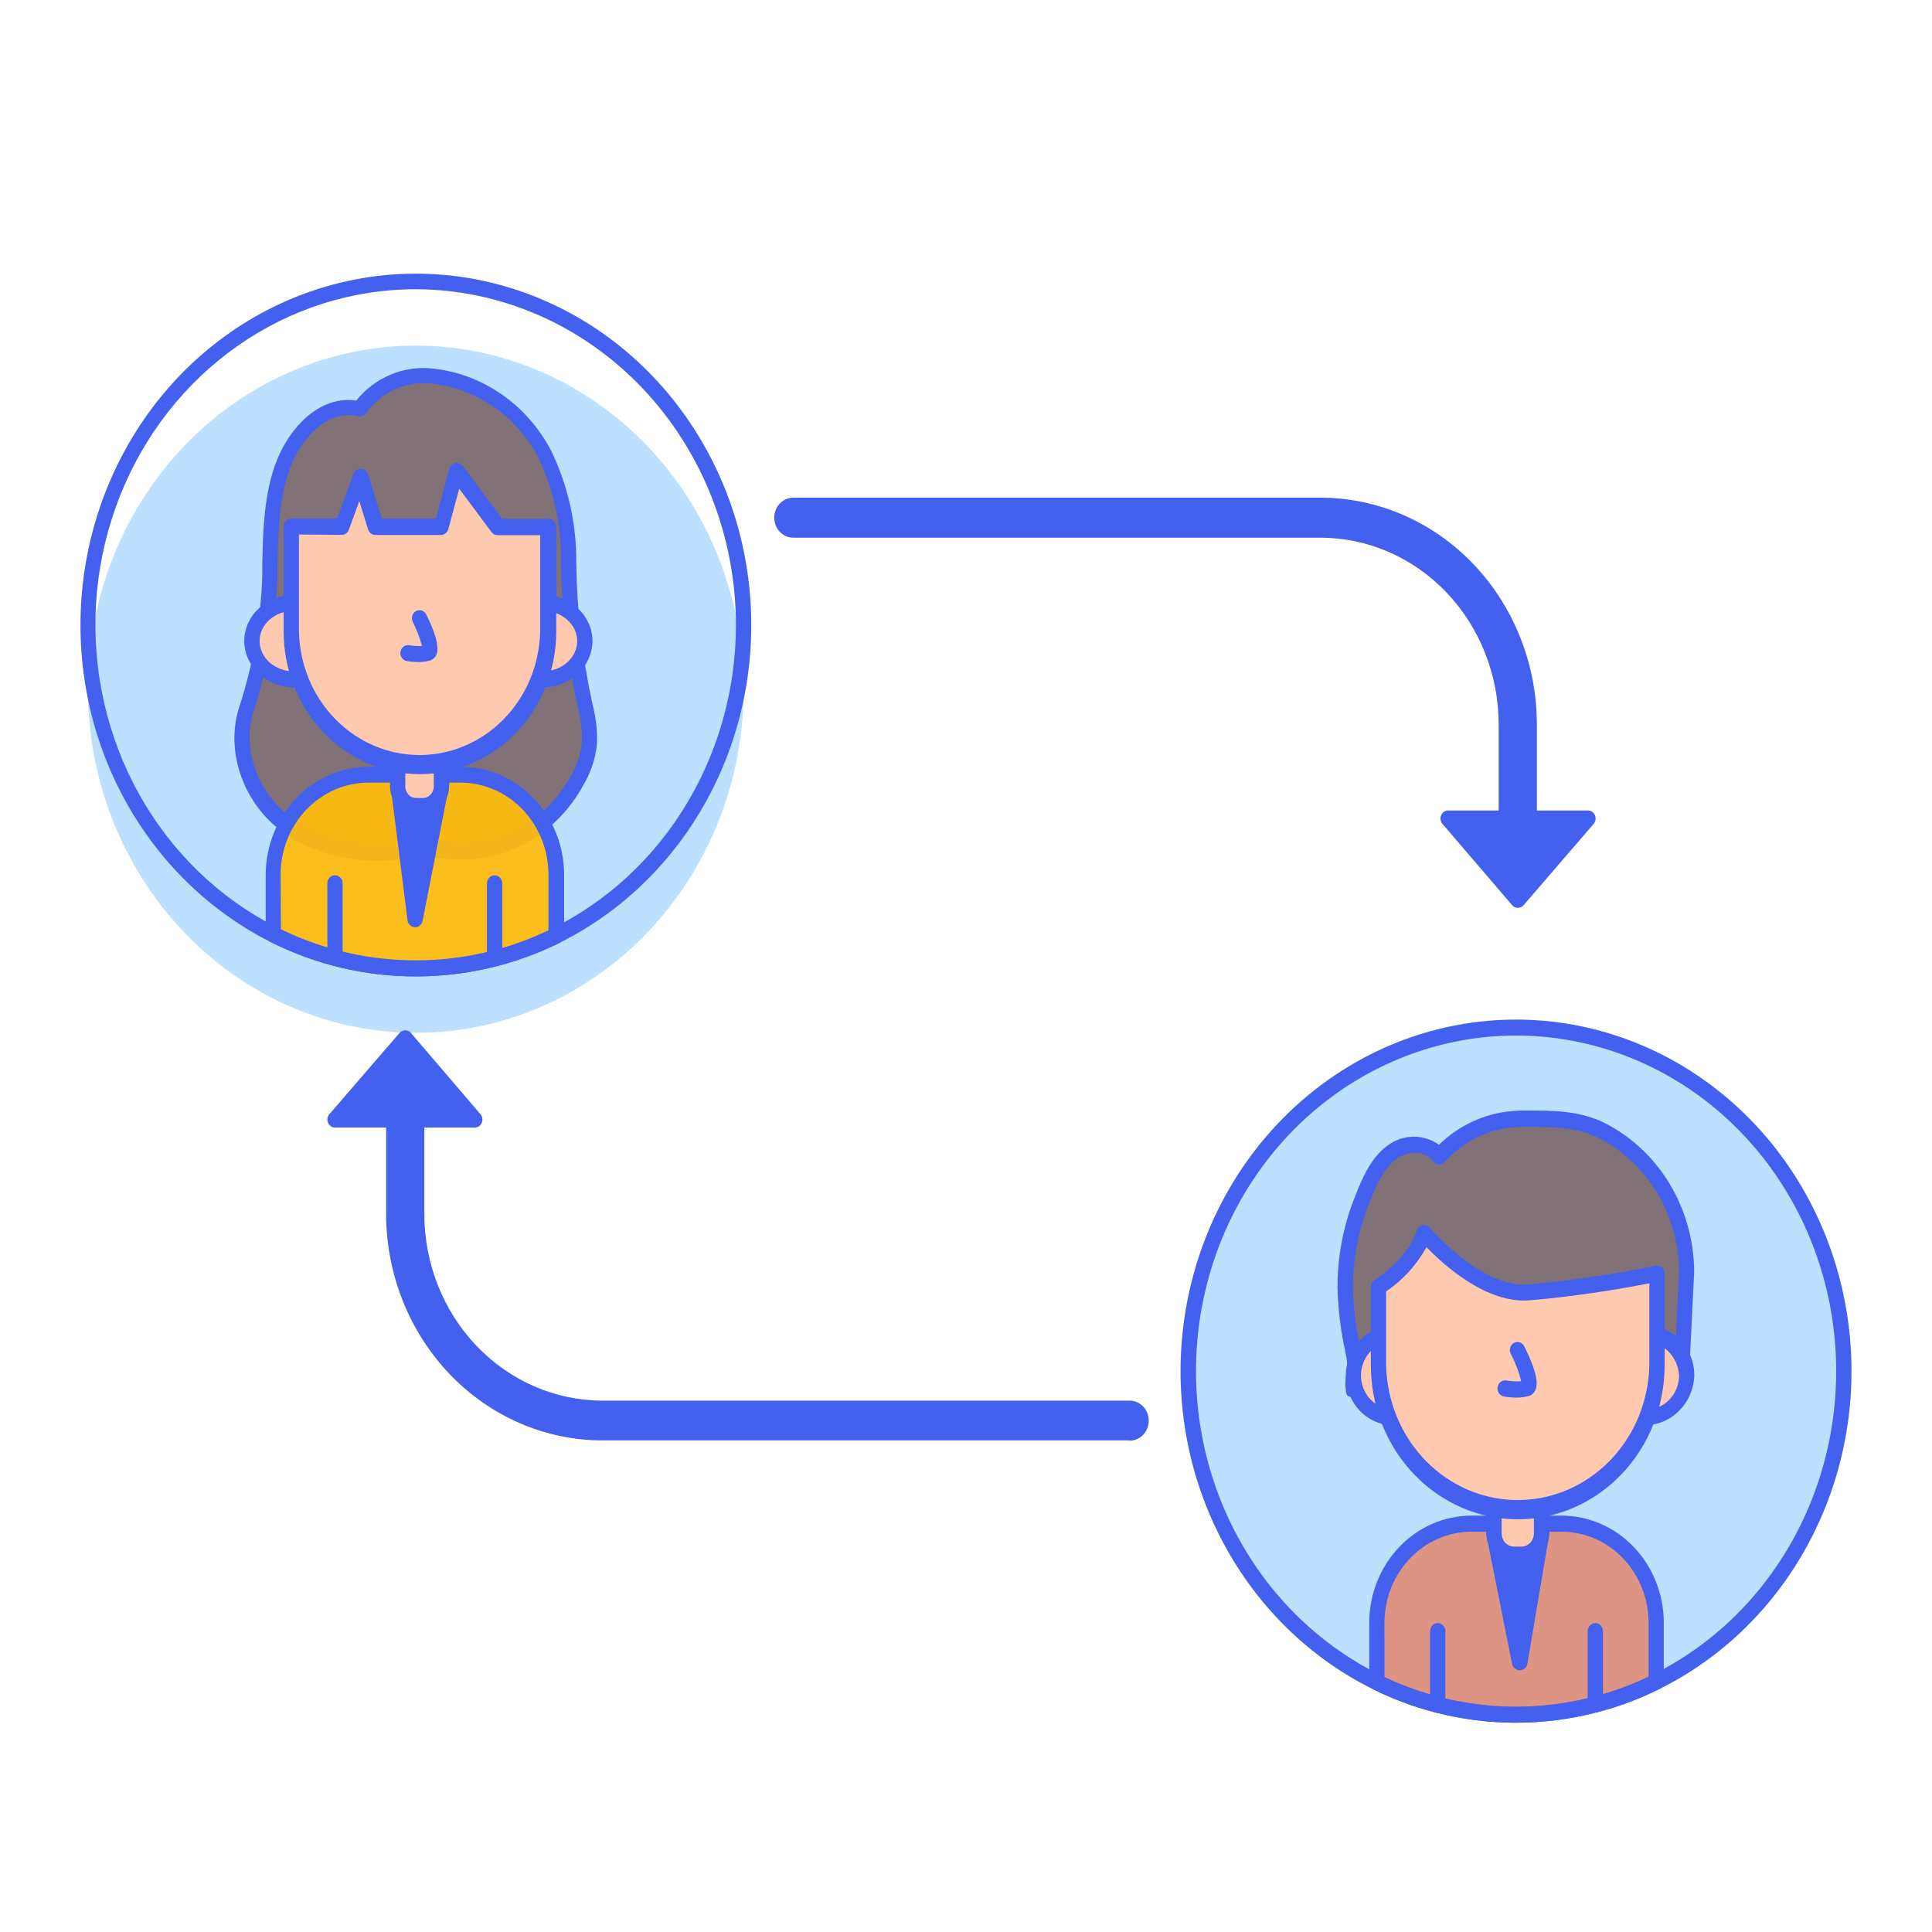 <svg width="120" height="120" viewBox="0 0 120 120" fill="none" xmlns="http://www.w3.org/2000/svg">
<g filter="url(#filter0_d_1_53)">
<path d="M114.521 81.162C114.522 85.205 113.428 89.166 111.364 92.582C109.301 95.999 106.354 98.73 102.866 100.459C101.649 101.063 100.377 101.536 99.069 101.871C97.465 102.292 95.817 102.504 94.163 102.503C90.135 102.503 86.198 101.251 82.85 98.906C79.501 96.561 76.891 93.228 75.35 89.329C73.809 85.429 73.405 81.138 74.191 76.998C74.977 72.859 76.916 69.056 79.764 66.072C82.612 63.087 86.24 61.054 90.19 60.231C94.14 59.408 98.234 59.83 101.955 61.445C105.676 63.061 108.856 65.796 111.094 69.305C113.331 72.815 114.525 76.941 114.525 81.162H114.521Z" fill="#BDE0FE"/>
<path d="M94.163 103C92.488 103.002 90.82 102.791 89.194 102.373C87.861 102.034 86.563 101.554 85.322 100.941C81.033 98.835 77.557 95.261 75.466 90.807C73.375 86.353 72.794 81.286 73.82 76.44C74.844 71.594 77.414 67.258 81.105 64.148C84.796 61.037 89.388 59.337 94.124 59.328C98.86 59.319 103.458 61.001 107.16 64.097C110.862 67.192 113.447 71.518 114.489 76.36C115.532 81.202 114.969 86.271 112.894 90.733C110.819 95.195 107.356 98.783 103.075 100.906C101.836 101.525 100.54 102.01 99.207 102.353C97.557 102.784 95.863 103.001 94.163 103ZM94.163 60.318C91.347 60.32 88.564 60.948 85.997 62.161C83.431 63.374 81.139 65.144 79.274 67.354C77.409 69.565 76.013 72.165 75.178 74.983C74.344 77.802 74.089 80.773 74.433 83.702C74.776 86.631 75.708 89.45 77.169 91.973C78.629 94.496 80.584 96.665 82.904 98.337C85.224 100.009 87.856 101.145 90.626 101.671C93.397 102.197 96.242 102.101 98.975 101.389C100.247 101.062 101.484 100.6 102.667 100.011C106.75 97.986 110.054 94.564 112.034 90.309C114.015 86.054 114.555 81.219 113.566 76.599C112.576 71.98 110.116 67.851 106.589 64.892C103.063 61.933 98.68 60.32 94.163 60.318Z" fill="#4361EE"/>
<path d="M102.866 96.788V100.454C101.649 101.058 100.377 101.531 99.07 101.866C97.465 102.289 95.817 102.503 94.163 102.503C91.178 102.512 88.227 101.833 85.521 100.513V96.788C85.522 95.156 86.142 93.591 87.243 92.438C88.345 91.284 89.839 90.636 91.396 90.636H97.01C98.564 90.64 100.054 91.29 101.152 92.443C102.249 93.597 102.866 95.159 102.866 96.788Z" fill="#F56132" fill-opacity="0.59"/>
<path d="M94.163 103C92.488 103.002 90.82 102.791 89.194 102.373C87.861 102.034 86.563 101.554 85.322 100.941C85.24 100.901 85.171 100.838 85.122 100.759C85.073 100.68 85.047 100.588 85.047 100.493V96.788C85.049 95.025 85.719 93.334 86.909 92.088C88.1 90.841 89.713 90.14 91.396 90.139H97.01C98.689 90.145 100.298 90.849 101.484 92.094C102.671 93.341 103.338 95.028 103.34 96.788V100.454C103.34 100.547 103.315 100.639 103.267 100.718C103.219 100.798 103.151 100.861 103.07 100.901C101.831 101.52 100.535 102.005 99.202 102.348C97.554 102.781 95.862 102.999 94.163 103ZM85.996 100.175C90.07 102.092 94.641 102.52 98.975 101.389C100.15 101.086 101.296 100.668 102.396 100.14V96.788C102.394 95.291 101.825 93.857 100.816 92.798C99.807 91.739 98.438 91.142 97.01 91.138H91.391C89.961 91.14 88.59 91.735 87.577 92.794C86.565 93.853 85.995 95.289 85.991 96.788L85.996 100.175Z" fill="#4361EE"/>
<path d="M92.796 91.248L94.39 99.245L95.743 91.248H92.796Z" fill="#4361EE"/>
<path d="M94.39 99.737C94.28 99.74 94.172 99.702 94.086 99.63C93.999 99.559 93.939 99.458 93.916 99.345L92.321 91.347C92.307 91.274 92.309 91.199 92.326 91.126C92.344 91.054 92.376 90.987 92.422 90.929C92.467 90.872 92.525 90.826 92.589 90.795C92.654 90.764 92.725 90.749 92.796 90.751H95.748C95.817 90.749 95.886 90.764 95.95 90.795C96.013 90.825 96.07 90.869 96.115 90.925C96.161 90.98 96.194 91.046 96.212 91.116C96.231 91.186 96.234 91.26 96.222 91.332L94.87 99.33C94.85 99.445 94.791 99.55 94.704 99.625C94.617 99.699 94.507 99.739 94.395 99.737H94.39ZM93.38 91.745L94.329 96.624L95.154 91.745H93.38Z" fill="#4361EE"/>
<path d="M93.456 65.585C93.818 65.525 94.185 65.496 94.552 65.496C96.251 65.496 97.978 65.451 99.525 66.247C101.087 67.059 102.402 68.311 103.324 69.862C104.246 71.413 104.738 73.202 104.745 75.03L104.389 82.311H84.083C84.044 81.856 84.071 81.399 84.164 80.953C84.152 80.477 84.085 80.004 83.965 79.546C83.725 78.357 83.588 77.149 83.556 75.935C83.561 74.024 83.941 72.135 84.672 70.385C85.085 69.33 85.569 68.241 86.456 67.584C87.343 66.928 88.753 66.903 89.384 67.833C90.463 66.628 91.897 65.837 93.456 65.585Z" fill="#725858" fill-opacity="0.81"/>
<path d="M104.403 82.808H84.947C83.808 82.808 83.614 82.808 83.599 82.38C83.542 82.032 83.551 81.675 83.628 81.331C83.654 81.2 83.671 81.067 83.68 80.933C83.682 80.597 83.639 80.262 83.552 79.938C83.552 79.834 83.509 79.73 83.49 79.625C83.241 78.408 83.102 77.169 83.073 75.925C83.077 73.946 83.468 71.99 84.221 70.176C84.643 69.106 85.17 67.898 86.176 67.157C86.641 66.805 87.197 66.612 87.769 66.602C88.342 66.592 88.904 66.767 89.379 67.102C90.486 66.023 91.876 65.318 93.37 65.078C93.759 65.021 94.15 64.987 94.542 64.978H94.846C96.478 64.978 98.168 64.978 99.724 65.779C101.37 66.629 102.758 67.943 103.73 69.573C104.703 71.204 105.222 73.087 105.229 75.01C105.229 75.01 105.229 75.01 104.868 82.316C104.867 82.445 104.818 82.569 104.731 82.661C104.644 82.753 104.527 82.805 104.403 82.808ZM84.529 81.813H103.957C104.033 80.212 104.285 75.069 104.289 75.005C104.28 73.272 103.81 71.577 102.933 70.109C102.055 68.641 100.804 67.459 99.321 66.694C97.959 65.998 96.45 65.998 94.856 65.993H94.552C94.209 66.002 93.867 66.03 93.527 66.078C92.073 66.31 90.737 67.048 89.73 68.171C89.683 68.225 89.625 68.267 89.56 68.295C89.495 68.322 89.425 68.335 89.356 68.33C89.285 68.326 89.217 68.304 89.155 68.268C89.093 68.232 89.04 68.182 89 68.122C88.525 67.435 87.415 67.485 86.731 67.987C85.939 68.574 85.497 69.589 85.108 70.573C84.406 72.264 84.039 74.086 84.031 75.93C84.058 77.112 84.192 78.29 84.43 79.446C84.43 79.546 84.468 79.645 84.491 79.744C84.593 80.145 84.642 80.558 84.638 80.973C84.629 81.15 84.606 81.326 84.572 81.5C84.558 81.609 84.539 81.714 84.529 81.813Z" fill="#4361EE"/>
<path d="M92.796 89.467H95.748V91.248C95.748 91.596 95.616 91.93 95.381 92.176C95.146 92.422 94.827 92.561 94.495 92.561H94.049C93.716 92.561 93.398 92.422 93.163 92.176C92.928 91.93 92.796 91.596 92.796 91.248V89.467Z" fill="#FFC9B0"/>
<path d="M94.495 93.058H94.049C93.591 93.057 93.152 92.866 92.829 92.526C92.505 92.187 92.323 91.728 92.321 91.248V89.467C92.321 89.335 92.371 89.209 92.46 89.116C92.549 89.022 92.67 88.97 92.796 88.97H95.748C95.874 88.97 95.994 89.022 96.083 89.116C96.172 89.209 96.222 89.335 96.222 89.467V91.248C96.221 91.728 96.038 92.187 95.715 92.526C95.391 92.866 94.953 93.057 94.495 93.058ZM93.27 89.965V91.248C93.27 91.464 93.353 91.672 93.498 91.825C93.644 91.978 93.842 92.064 94.049 92.064H94.495C94.701 92.062 94.898 91.976 95.044 91.823C95.189 91.671 95.272 91.464 95.273 91.248V89.965H93.27Z" fill="#4361EE"/>
<path d="M86.323 84.022C87.814 84.022 89.023 82.861 89.023 81.43C89.023 79.999 87.814 78.839 86.323 78.839C84.832 78.839 83.623 79.999 83.623 81.43C83.623 82.861 84.832 84.022 86.323 84.022Z" fill="#FFC9B0"/>
<path d="M86.323 84.519C85.751 84.473 85.203 84.254 84.748 83.887C84.293 83.521 83.949 83.023 83.76 82.455C83.57 81.887 83.543 81.273 83.681 80.689C83.82 80.105 84.117 79.576 84.538 79.167C84.959 78.758 85.484 78.486 86.05 78.385C86.616 78.284 87.198 78.358 87.725 78.598C88.251 78.838 88.699 79.234 89.014 79.737C89.329 80.24 89.497 80.829 89.498 81.43C89.466 82.28 89.114 83.083 88.519 83.661C87.924 84.24 87.134 84.548 86.323 84.519ZM86.323 79.341C85.938 79.386 85.573 79.546 85.272 79.803C84.972 80.06 84.749 80.403 84.63 80.79C84.512 81.177 84.503 81.591 84.604 81.984C84.706 82.376 84.913 82.729 85.202 83C85.491 83.271 85.849 83.449 86.232 83.511C86.615 83.574 87.007 83.519 87.361 83.353C87.715 83.187 88.016 82.917 88.227 82.576C88.437 82.235 88.549 81.837 88.549 81.43C88.514 80.845 88.262 80.298 87.845 79.907C87.428 79.516 86.882 79.313 86.323 79.341Z" fill="#4361EE"/>
<path d="M102.064 84.022C103.555 84.022 104.764 82.861 104.764 81.43C104.764 79.999 103.555 78.839 102.064 78.839C100.573 78.839 99.364 79.999 99.364 81.43C99.364 82.861 100.573 84.022 102.064 84.022Z" fill="#FFC9B0"/>
<path d="M102.064 84.519C101.491 84.473 100.944 84.254 100.489 83.887C100.033 83.521 99.69 83.023 99.501 82.455C99.311 81.887 99.284 81.273 99.422 80.689C99.56 80.105 99.858 79.576 100.279 79.167C100.7 78.758 101.225 78.486 101.791 78.385C102.357 78.284 102.939 78.358 103.465 78.598C103.992 78.838 104.44 79.234 104.755 79.737C105.07 80.24 105.238 80.829 105.239 81.43C105.206 82.28 104.854 83.083 104.259 83.661C103.665 84.24 102.875 84.548 102.064 84.519ZM102.064 79.341C101.678 79.386 101.313 79.546 101.013 79.803C100.712 80.06 100.489 80.403 100.371 80.79C100.252 81.177 100.243 81.591 100.345 81.984C100.446 82.376 100.654 82.729 100.943 83C101.232 83.271 101.59 83.449 101.973 83.511C102.356 83.574 102.748 83.519 103.102 83.353C103.456 83.187 103.757 82.917 103.967 82.576C104.178 82.235 104.29 81.837 104.289 81.43C104.256 80.845 104.004 80.297 103.587 79.906C103.17 79.514 102.623 79.312 102.064 79.341Z" fill="#4361EE"/>
<path d="M94.272 89.87C91.978 89.87 89.778 88.916 88.156 87.216C86.534 85.517 85.622 83.212 85.621 80.809V75.93C85.621 75.93 87.799 74.627 88.444 72.578C88.444 72.578 91.766 76.556 94.974 76.268C97.64 76.033 100.292 75.646 102.918 75.109V80.809C102.918 83.212 102.007 85.517 100.386 87.216C98.764 88.915 96.565 89.87 94.272 89.87Z" fill="#FFC9B0"/>
<path d="M94.272 90.368C91.853 90.365 89.534 89.357 87.823 87.565C86.113 85.773 85.15 83.344 85.146 80.809V75.93C85.146 75.842 85.169 75.755 85.211 75.679C85.254 75.603 85.315 75.54 85.388 75.497C85.388 75.497 87.415 74.264 87.993 72.424C88.019 72.34 88.066 72.265 88.129 72.207C88.191 72.148 88.267 72.108 88.349 72.09C88.431 72.073 88.516 72.079 88.595 72.106C88.674 72.134 88.745 72.184 88.8 72.249C88.834 72.289 92.008 76.019 94.936 75.776C97.583 75.539 100.216 75.153 102.823 74.622C102.892 74.607 102.963 74.608 103.031 74.625C103.099 74.642 103.162 74.675 103.217 74.721C103.272 74.768 103.316 74.827 103.347 74.894C103.377 74.962 103.393 75.035 103.393 75.109V80.809C103.39 83.343 102.428 85.773 100.718 87.565C99.008 89.357 96.69 90.365 94.272 90.368ZM86.095 76.208V80.809C86.147 83.045 87.031 85.172 88.558 86.734C90.085 88.297 92.135 89.171 94.269 89.171C96.404 89.171 98.454 88.297 99.981 86.734C101.508 85.172 102.392 83.045 102.443 80.809V75.711C101.224 75.95 98.206 76.497 95.012 76.765C92.34 76.989 89.688 74.587 88.601 73.463C87.987 74.575 87.128 75.516 86.095 76.208Z" fill="#4361EE"/>
<path d="M94.224 82.808C93.951 82.807 93.678 82.784 93.408 82.738C93.346 82.727 93.286 82.703 93.233 82.667C93.179 82.632 93.133 82.585 93.097 82.531C93.061 82.477 93.035 82.416 93.021 82.351C93.007 82.286 93.006 82.219 93.017 82.154C93.028 82.089 93.051 82.026 93.085 81.97C93.118 81.914 93.162 81.866 93.214 81.828C93.266 81.79 93.325 81.763 93.386 81.748C93.448 81.734 93.512 81.732 93.574 81.744C93.875 81.796 94.181 81.811 94.485 81.788C94.338 81.205 94.125 80.642 93.849 80.112C93.815 80.054 93.793 79.989 93.784 79.922C93.775 79.854 93.779 79.785 93.796 79.719C93.814 79.653 93.844 79.592 93.885 79.539C93.926 79.486 93.977 79.442 94.035 79.411C94.093 79.379 94.156 79.36 94.221 79.356C94.286 79.351 94.351 79.361 94.413 79.383C94.474 79.406 94.531 79.442 94.578 79.489C94.626 79.536 94.663 79.592 94.689 79.655C95.14 80.555 95.638 81.749 95.373 82.326C95.333 82.421 95.273 82.506 95.198 82.573C95.122 82.64 95.032 82.688 94.936 82.713C94.703 82.775 94.464 82.806 94.224 82.808Z" fill="#4361EE"/>
<path d="M89.299 102.388C89.173 102.388 89.052 102.336 88.963 102.243C88.874 102.149 88.824 102.023 88.824 101.891V97.31C88.824 97.178 88.874 97.052 88.963 96.959C89.052 96.865 89.173 96.813 89.299 96.813C89.424 96.813 89.545 96.865 89.634 96.959C89.723 97.052 89.773 97.178 89.773 97.31V101.891C89.773 102.023 89.723 102.149 89.634 102.243C89.545 102.336 89.424 102.388 89.299 102.388Z" fill="#4361EE"/>
<path d="M99.088 102.368C98.963 102.368 98.842 102.316 98.753 102.223C98.664 102.129 98.614 102.003 98.614 101.871V97.31C98.614 97.178 98.664 97.052 98.753 96.959C98.842 96.865 98.963 96.813 99.088 96.813C99.214 96.813 99.335 96.865 99.424 96.959C99.513 97.052 99.563 97.178 99.563 97.31V101.871C99.563 102.003 99.513 102.129 99.424 102.223C99.335 102.316 99.214 102.368 99.088 102.368Z" fill="#4361EE"/>
</g>
<g filter="url(#filter1_d_1_53)">
<path d="M46.191 38.808C46.192 42.85 45.099 46.809 43.037 50.224C40.975 53.639 38.031 56.371 34.545 58.1C31.82 59.452 28.843 60.152 25.828 60.149C21.8 60.15 17.863 58.899 14.514 56.555C11.164 54.211 8.554 50.878 7.012 46.979C5.47 43.079 5.066 38.788 5.851 34.648C6.636 30.508 8.575 26.705 11.423 23.72C14.27 20.735 17.899 18.702 21.849 17.878C25.799 17.054 29.893 17.476 33.614 19.091C37.336 20.707 40.516 23.442 42.754 26.951C44.992 30.461 46.186 34.587 46.186 38.808H46.191Z" fill="#BDE0FE"/>
</g>
<path d="M25.828 60.646C22.693 60.651 19.598 59.915 16.773 58.493C12.519 56.34 9.089 52.736 7.046 48.271C5.003 43.807 4.469 38.747 5.531 33.923C6.593 29.098 9.188 24.796 12.891 21.72C16.593 18.645 21.183 16.98 25.908 16.998C30.632 17.016 35.21 18.717 38.891 21.821C42.571 24.925 45.136 29.248 46.164 34.08C47.192 38.913 46.622 43.968 44.548 48.417C42.474 52.865 39.019 56.443 34.749 58.562C31.958 59.937 28.912 60.648 25.828 60.646ZM25.828 17.965C21.892 17.962 18.045 19.184 14.773 21.474C11.5 23.764 8.949 27.019 7.442 30.829C5.935 34.639 5.54 38.831 6.307 42.876C7.073 46.921 8.968 50.637 11.75 53.553C14.532 56.47 18.077 58.456 21.937 59.261C25.796 60.065 29.797 59.653 33.432 58.074C37.067 56.496 40.175 53.823 42.36 50.393C44.546 46.964 45.712 42.932 45.711 38.808C45.7 33.285 43.602 27.991 39.875 24.084C36.149 20.178 31.098 17.978 25.828 17.965Z" fill="#4361EE"/>
<path d="M22.34 25.385C22.34 25.385 20.371 24.664 18.506 27.195C16.759 29.563 16.854 32.955 16.764 35.78C16.66 38.619 16.159 41.427 15.279 44.115C14.491 46.691 15.635 49.491 17.585 51.043C19.146 52.202 20.994 52.861 22.905 52.943C24.48 53.077 26.003 52.634 27.546 52.818C29.176 53.052 30.835 52.77 32.311 52.009C33.787 51.248 35.013 50.042 35.831 48.546C36.263 47.831 36.532 47.021 36.619 46.179C36.636 45.349 36.535 44.521 36.32 43.722C35.692 40.848 35.357 37.912 35.319 34.964C35.357 32.601 34.846 30.264 33.829 28.155C31.456 23.555 25.092 21.446 22.34 25.385Z" fill="#725858" fill-opacity="0.81"/>
<path d="M23.531 53.465C23.313 53.465 23.09 53.465 22.867 53.465C20.565 53.271 18.743 52.62 17.296 51.476C15.046 49.685 14.031 46.612 14.828 44.016C15.697 41.372 16.189 38.608 16.29 35.814C16.29 35.546 16.29 35.272 16.29 34.999C16.356 32.288 16.432 29.21 18.107 26.937C19.706 24.768 21.429 24.764 22.126 24.883C22.702 24.169 23.435 23.615 24.262 23.268C25.09 22.921 25.986 22.793 26.872 22.893C28.398 23.052 29.864 23.597 31.143 24.481C32.423 25.366 33.478 26.564 34.218 27.971C35.274 30.133 35.814 32.531 35.793 34.959C35.829 37.867 36.156 40.762 36.771 43.598L36.809 43.772C37.013 44.562 37.104 45.38 37.079 46.199C36.988 47.115 36.696 47.997 36.225 48.775C35.366 50.36 34.074 51.639 32.515 52.447C30.957 53.256 29.203 53.556 27.479 53.311C26.711 53.247 25.938 53.266 25.173 53.365C24.646 53.415 24.096 53.465 23.531 53.465ZM21.633 25.783C21.011 25.783 19.934 26.037 18.857 27.499C17.371 29.488 17.3 32.413 17.239 34.959C17.239 35.237 17.239 35.511 17.239 35.78C17.136 38.66 16.627 41.509 15.729 44.234C15.056 46.447 15.934 49.073 17.87 50.615C19.359 51.717 21.121 52.342 22.943 52.416C23.663 52.455 24.385 52.43 25.102 52.341C25.932 52.235 26.769 52.217 27.603 52.286C29.143 52.506 30.71 52.238 32.104 51.516C33.498 50.795 34.654 49.653 35.423 48.238C35.819 47.588 36.068 46.851 36.149 46.084C36.162 45.364 36.076 44.645 35.893 43.951L35.86 43.777C35.226 40.885 34.885 37.931 34.844 34.964C34.887 32.684 34.398 30.427 33.421 28.389C32.752 27.134 31.805 26.064 30.661 25.271C29.517 24.477 28.208 23.983 26.843 23.828C26.063 23.733 25.272 23.853 24.549 24.175C23.826 24.498 23.195 25.013 22.72 25.669C22.66 25.755 22.576 25.818 22.48 25.851C22.383 25.883 22.279 25.882 22.183 25.848C22.012 25.797 21.834 25.775 21.657 25.783H21.633Z" fill="#4361EE"/>
<path d="M34.545 54.345V58.1C31.82 59.452 28.843 60.152 25.828 60.149C22.762 60.151 19.735 59.428 16.973 58.035V54.345C16.973 52.693 17.599 51.108 18.714 49.939C19.829 48.77 21.342 48.114 22.919 48.114H28.613C29.395 48.113 30.168 48.274 30.89 48.587C31.611 48.9 32.267 49.358 32.819 49.937C33.372 50.516 33.81 51.203 34.108 51.96C34.407 52.716 34.56 53.527 34.559 54.345H34.545Z" fill="#FFBC0E" fill-opacity="0.94"/>
<path d="M25.828 60.647C22.694 60.652 19.599 59.916 16.773 58.493C16.693 58.453 16.625 58.389 16.577 58.31C16.529 58.231 16.503 58.139 16.503 58.045V54.355C16.503 52.571 17.18 50.859 18.384 49.597C19.588 48.335 21.221 47.626 22.924 47.626H28.618C29.462 47.625 30.297 47.798 31.077 48.136C31.856 48.473 32.565 48.969 33.161 49.594C33.758 50.219 34.23 50.962 34.553 51.779C34.875 52.596 35.04 53.471 35.039 54.355V58.11C35.039 58.205 35.014 58.297 34.967 58.378C34.919 58.458 34.85 58.522 34.768 58.563C31.971 59.94 28.918 60.652 25.828 60.647ZM17.447 57.717C18.562 58.261 19.724 58.694 20.916 59.01C24.092 59.852 27.416 59.864 30.597 59.045C31.788 58.739 32.95 58.316 34.066 57.782V54.345C34.067 53.592 33.927 52.846 33.652 52.149C33.377 51.453 32.974 50.82 32.466 50.288C31.958 49.755 31.354 49.333 30.69 49.045C30.025 48.757 29.313 48.61 28.595 48.611H22.9C22.181 48.61 21.469 48.757 20.805 49.045C20.14 49.333 19.537 49.755 19.028 50.288C18.52 50.82 18.117 51.453 17.842 52.149C17.568 52.846 17.427 53.592 17.428 54.345L17.447 57.717Z" fill="#4361EE"/>
<path d="M25.761 57.096L24.698 48.641H27.418L25.761 57.096Z" fill="#4361EE"/>
<path d="M25.761 57.593C25.65 57.588 25.543 57.542 25.461 57.463C25.378 57.384 25.325 57.276 25.311 57.16L24.248 48.705C24.239 48.635 24.244 48.563 24.264 48.495C24.284 48.427 24.318 48.364 24.363 48.311C24.408 48.258 24.463 48.215 24.525 48.186C24.587 48.157 24.654 48.143 24.722 48.143H27.441C27.511 48.143 27.58 48.159 27.643 48.19C27.706 48.221 27.762 48.266 27.807 48.322C27.852 48.38 27.885 48.447 27.902 48.52C27.919 48.592 27.921 48.667 27.906 48.74L26.25 57.195C26.228 57.312 26.166 57.416 26.076 57.489C25.986 57.562 25.875 57.599 25.761 57.593ZM25.239 49.138L25.861 54.111L26.834 49.138H25.239Z" fill="#4361EE"/>
<path d="M20.807 59.985C20.681 59.985 20.561 59.933 20.472 59.839C20.383 59.746 20.333 59.62 20.333 59.488V54.862C20.333 54.731 20.383 54.604 20.472 54.511C20.561 54.417 20.681 54.365 20.807 54.365C20.933 54.365 21.054 54.417 21.143 54.511C21.232 54.604 21.282 54.731 21.282 54.862V59.488C21.282 59.62 21.232 59.746 21.143 59.839C21.054 59.933 20.933 59.985 20.807 59.985Z" fill="#4361EE"/>
<path d="M30.72 60.025C30.595 60.025 30.474 59.972 30.385 59.879C30.296 59.786 30.246 59.659 30.246 59.528V54.867C30.246 54.736 30.296 54.609 30.385 54.516C30.474 54.422 30.595 54.37 30.72 54.37C30.846 54.37 30.967 54.422 31.056 54.516C31.145 54.609 31.195 54.736 31.195 54.867V59.528C31.195 59.659 31.145 59.786 31.056 59.879C30.967 59.972 30.846 60.025 30.72 60.025Z" fill="#4361EE"/>
<path d="M24.698 47.213H27.418V48.855C27.418 49.013 27.388 49.17 27.33 49.317C27.272 49.464 27.187 49.597 27.08 49.709C26.973 49.821 26.846 49.91 26.706 49.971C26.566 50.032 26.416 50.063 26.265 50.063H25.828C25.522 50.063 25.229 49.936 25.012 49.709C24.796 49.483 24.675 49.175 24.675 48.855V47.213H24.698Z" fill="#FFC9B0"/>
<path d="M26.26 50.56H25.852C25.42 50.559 25.007 50.379 24.702 50.059C24.397 49.74 24.225 49.307 24.224 48.855V47.213C24.224 47.081 24.274 46.955 24.363 46.862C24.452 46.769 24.573 46.716 24.698 46.716H27.418C27.544 46.716 27.664 46.769 27.753 46.862C27.842 46.955 27.892 47.081 27.892 47.213V48.855C27.891 49.307 27.718 49.741 27.412 50.061C27.106 50.381 26.692 50.56 26.26 50.56ZM25.173 47.711V48.855C25.173 49.043 25.244 49.224 25.372 49.358C25.499 49.491 25.672 49.566 25.852 49.566H26.26C26.44 49.566 26.613 49.491 26.741 49.358C26.869 49.225 26.942 49.044 26.943 48.855V47.711H25.173Z" fill="#4361EE"/>
<path d="M18.287 42.2C19.747 42.2 20.93 41.131 20.93 39.813C20.93 38.495 19.747 37.426 18.287 37.426C16.828 37.426 15.644 38.495 15.644 39.813C15.644 41.131 16.828 42.2 18.287 42.2Z" fill="#FFC9B0"/>
<path d="M18.287 42.697C16.57 42.697 15.174 41.404 15.174 39.813C15.174 38.221 16.57 36.933 18.287 36.933C20.005 36.933 21.405 38.227 21.405 39.813C21.405 41.4 20.005 42.697 18.287 42.697ZM18.287 37.928C17.091 37.928 16.123 38.773 16.123 39.813C16.123 40.852 17.073 41.703 18.287 41.703C19.502 41.703 20.456 40.852 20.456 39.813C20.456 38.773 19.483 37.928 18.287 37.928Z" fill="#4361EE"/>
<path d="M33.686 42.2C35.146 42.2 36.33 41.131 36.33 39.813C36.33 38.495 35.146 37.426 33.686 37.426C32.227 37.426 31.043 38.495 31.043 39.813C31.043 41.131 32.227 42.2 33.686 42.2Z" fill="#FFC9B0"/>
<path d="M33.686 42.697C31.968 42.697 30.569 41.404 30.569 39.813C30.569 38.221 31.968 36.933 33.686 36.933C35.404 36.933 36.799 38.227 36.799 39.813C36.799 41.4 35.404 42.697 33.686 42.697ZM33.686 37.928C32.49 37.928 31.518 38.773 31.518 39.813C31.518 40.852 32.467 41.703 33.686 41.703C34.906 41.703 35.85 40.852 35.85 39.813C35.85 38.773 34.877 37.928 33.686 37.928Z" fill="#4361EE"/>
<path d="M30.901 32.741L28.324 29.259C28.324 29.259 27.745 31.398 27.375 32.741H23.313L22.364 29.642L21.239 32.736H18.088V39.276C18.088 41.489 18.927 43.612 20.42 45.177C21.914 46.742 23.939 47.621 26.051 47.621C28.163 47.621 30.189 46.742 31.683 45.177C33.177 43.612 34.017 41.49 34.019 39.276V32.751L30.901 32.741Z" fill="#FFC9B0"/>
<path d="M26.056 48.084C23.819 48.081 21.674 47.149 20.092 45.491C18.511 43.833 17.621 41.586 17.618 39.241V32.701C17.618 32.569 17.668 32.443 17.757 32.349C17.846 32.256 17.967 32.204 18.093 32.204H20.94L21.951 29.433C21.987 29.334 22.053 29.25 22.138 29.193C22.224 29.135 22.324 29.108 22.425 29.115C22.523 29.118 22.617 29.153 22.695 29.214C22.774 29.276 22.832 29.361 22.862 29.458L23.716 32.214H27.071C27.427 30.896 27.911 29.115 27.911 29.115C27.935 29.027 27.982 28.947 28.046 28.884C28.111 28.822 28.19 28.78 28.276 28.762C28.364 28.743 28.455 28.75 28.539 28.782C28.623 28.815 28.697 28.872 28.751 28.946L31.186 32.228H34.075C34.201 32.228 34.322 32.281 34.411 32.374C34.5 32.468 34.55 32.594 34.55 32.726V39.216C34.551 40.384 34.332 41.541 33.905 42.619C33.478 43.698 32.852 44.678 32.063 45.502C31.273 46.326 30.336 46.978 29.305 47.421C28.274 47.865 27.17 48.09 26.056 48.084ZM18.567 33.198V39.241C18.616 41.289 19.427 43.236 20.827 44.666C22.226 46.096 24.103 46.896 26.058 46.896C28.013 46.896 29.89 46.096 31.289 44.666C32.689 43.236 33.5 41.289 33.549 39.241V33.243H30.901C30.828 33.243 30.757 33.225 30.692 33.192C30.627 33.158 30.57 33.109 30.526 33.049L28.523 30.354L27.845 32.87C27.815 32.977 27.752 33.07 27.666 33.135C27.58 33.2 27.476 33.233 27.37 33.228H23.308C23.209 33.227 23.112 33.193 23.032 33.132C22.952 33.07 22.893 32.984 22.862 32.885L22.316 31.125L21.671 32.9C21.637 32.994 21.577 33.076 21.498 33.133C21.419 33.191 21.326 33.222 21.23 33.223L18.567 33.198Z" fill="#4361EE"/>
<path d="M26.018 41.121C25.763 41.121 25.509 41.099 25.258 41.056C25.197 41.045 25.138 41.021 25.086 40.986C25.033 40.951 24.988 40.905 24.952 40.851C24.916 40.798 24.891 40.737 24.878 40.673C24.864 40.61 24.863 40.544 24.874 40.479C24.885 40.415 24.908 40.354 24.941 40.298C24.975 40.243 25.018 40.196 25.07 40.158C25.121 40.121 25.178 40.094 25.239 40.081C25.3 40.066 25.363 40.065 25.424 40.077C25.685 40.122 25.949 40.137 26.212 40.121C26.071 39.604 25.878 39.104 25.638 38.629C25.58 38.513 25.568 38.376 25.605 38.25C25.642 38.124 25.726 38.019 25.837 37.958C25.893 37.928 25.953 37.909 26.016 37.904C26.078 37.898 26.14 37.906 26.2 37.925C26.26 37.945 26.315 37.977 26.363 38.02C26.41 38.062 26.449 38.114 26.478 38.172C26.896 39.007 27.342 40.121 27.109 40.658C27.07 40.752 27.01 40.835 26.935 40.9C26.86 40.966 26.772 41.012 26.677 41.036C26.461 41.092 26.24 41.12 26.018 41.121Z" fill="#4361EE"/>
<path d="M94.272 54.111C93.957 54.111 93.655 53.98 93.433 53.747C93.21 53.514 93.085 53.198 93.085 52.868V44.99C93.082 41.916 91.914 38.969 89.84 36.795C87.765 34.622 84.952 33.4 82.019 33.397H49.275C48.961 33.397 48.659 33.266 48.436 33.033C48.214 32.8 48.089 32.484 48.089 32.154C48.089 31.824 48.214 31.508 48.436 31.275C48.659 31.042 48.961 30.911 49.275 30.911H82.019C85.581 30.915 88.997 32.399 91.516 35.038C94.035 37.678 95.453 41.257 95.458 44.99V52.868C95.458 53.198 95.333 53.514 95.111 53.747C94.888 53.98 94.586 54.111 94.272 54.111Z" fill="#4361EE"/>
<path d="M89.949 50.839H98.633L94.267 55.887L89.949 50.839Z" fill="#4361EE"/>
<path d="M94.267 56.384C94.2 56.389 94.132 56.376 94.071 56.346C94.01 56.317 93.957 56.272 93.916 56.215L89.593 51.172C89.531 51.101 89.491 51.012 89.476 50.916C89.462 50.821 89.474 50.723 89.512 50.635C89.55 50.547 89.611 50.472 89.689 50.42C89.766 50.368 89.857 50.341 89.949 50.342H98.633C98.725 50.342 98.814 50.37 98.891 50.422C98.968 50.475 99.028 50.55 99.066 50.638C99.103 50.725 99.115 50.823 99.1 50.917C99.086 51.012 99.046 51.101 98.984 51.172L94.637 56.22C94.591 56.274 94.534 56.317 94.469 56.345C94.406 56.374 94.336 56.387 94.267 56.384ZM91.012 51.336L94.272 55.141L97.56 51.336H91.012Z" fill="#4361EE"/>
<path d="M70.179 89.467H37.435C33.873 89.469 30.455 87.988 27.933 85.352C25.41 82.715 23.989 79.136 23.982 75.403V67.51C23.982 67.18 24.107 66.864 24.329 66.631C24.552 66.397 24.854 66.266 25.168 66.266C25.483 66.266 25.785 66.397 26.007 66.631C26.23 66.864 26.355 67.18 26.355 67.51V75.403C26.358 78.477 27.526 81.424 29.6 83.597C31.675 85.771 34.488 86.993 37.421 86.996H70.165C70.479 86.996 70.781 87.127 71.004 87.36C71.226 87.593 71.351 87.909 71.351 88.239C71.351 88.569 71.226 88.885 71.004 89.118C70.781 89.351 70.479 89.482 70.165 89.482L70.179 89.467Z" fill="#4361EE"/>
<path d="M29.491 69.539H20.807L25.168 64.491L29.491 69.539Z" fill="#4361EE"/>
<path d="M29.491 70.036H20.807C20.715 70.036 20.626 70.007 20.549 69.954C20.472 69.901 20.412 69.826 20.375 69.738C20.339 69.65 20.327 69.554 20.341 69.459C20.355 69.365 20.395 69.277 20.456 69.206L24.817 64.158C24.862 64.106 24.917 64.064 24.978 64.036C25.04 64.007 25.106 63.993 25.173 63.994C25.239 63.994 25.305 64.008 25.365 64.037C25.426 64.065 25.48 64.106 25.524 64.158L29.843 69.206C29.903 69.277 29.943 69.365 29.958 69.459C29.972 69.554 29.96 69.65 29.923 69.738C29.887 69.826 29.826 69.901 29.75 69.954C29.673 70.007 29.583 70.036 29.491 70.036ZM21.899 69.042H28.447L25.187 65.237L21.899 69.042Z" fill="#4361EE"/>
<defs>
<filter id="filter0_d_1_53" x="69.326" y="59.328" width="49.675" height="51.672" filterUnits="userSpaceOnUse" color-interpolation-filters="sRGB">
<feFlood flood-opacity="0" result="BackgroundImageFix"/>
<feColorMatrix in="SourceAlpha" type="matrix" values="0 0 0 0 0 0 0 0 0 0 0 0 0 0 0 0 0 0 127 0" result="hardAlpha"/>
<feOffset dy="4"/>
<feGaussianBlur stdDeviation="2"/>
<feComposite in2="hardAlpha" operator="out"/>
<feColorMatrix type="matrix" values="0 0 0 0 0 0 0 0 0 0 0 0 0 0 0 0 0 0 0.25 0"/>
<feBlend mode="normal" in2="BackgroundImageFix" result="effect1_dropShadow_1_53"/>
<feBlend mode="normal" in="SourceGraphic" in2="effect1_dropShadow_1_53" result="shape"/>
</filter>
<filter id="filter1_d_1_53" x="1.46" y="17.468" width="48.73" height="50.682" filterUnits="userSpaceOnUse" color-interpolation-filters="sRGB">
<feFlood flood-opacity="0" result="BackgroundImageFix"/>
<feColorMatrix in="SourceAlpha" type="matrix" values="0 0 0 0 0 0 0 0 0 0 0 0 0 0 0 0 0 0 127 0" result="hardAlpha"/>
<feOffset dy="4"/>
<feGaussianBlur stdDeviation="2"/>
<feComposite in2="hardAlpha" operator="out"/>
<feColorMatrix type="matrix" values="0 0 0 0 0 0 0 0 0 0 0 0 0 0 0 0 0 0 0.25 0"/>
<feBlend mode="normal" in2="BackgroundImageFix" result="effect1_dropShadow_1_53"/>
<feBlend mode="normal" in="SourceGraphic" in2="effect1_dropShadow_1_53" result="shape"/>
</filter>
</defs>
</svg>
